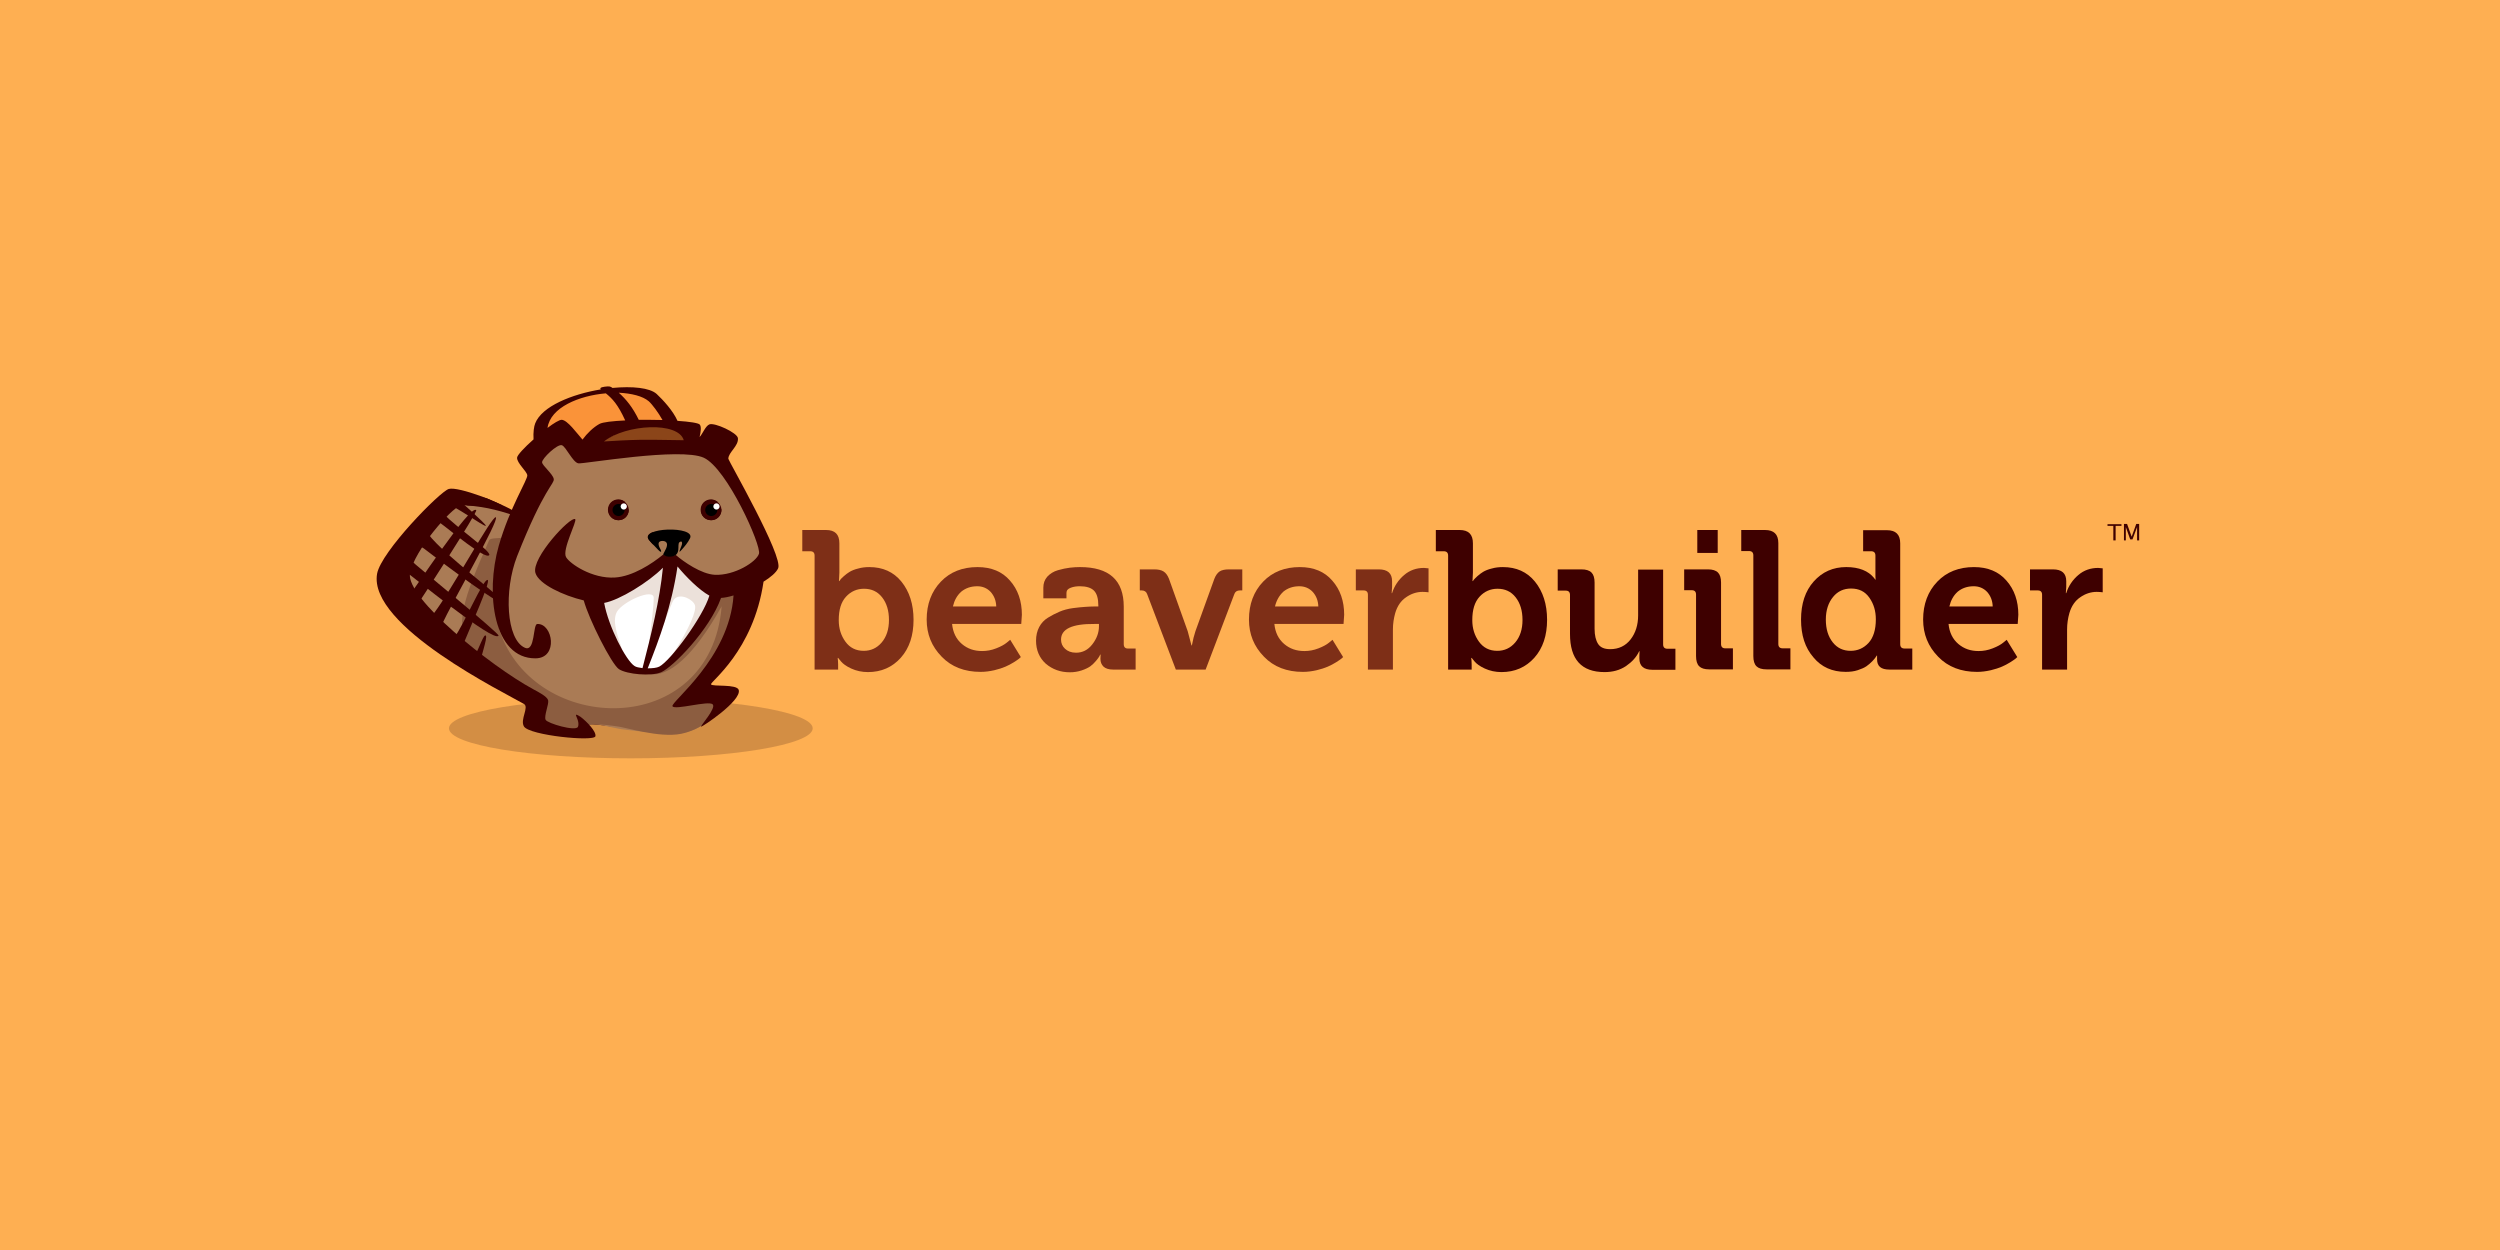 <svg version="1.1" id="Layer_1" xmlns="http://www.w3.org/2000/svg" x="0" y="0" viewBox="0 0 1200 600" xml:space="preserve"><style>.st1,.st2{fill-rule:evenodd;clip-rule:evenodd;fill:#7e2f17}.st2{fill:#3e0000}.st6{fill:#fff}.st10,.st6{fill-rule:evenodd;clip-rule:evenodd}.st12{fill:#3e0000}</style><path fill="#feaf52" d="M0 0h1200v600H0z"/><path id="Fill-46" class="st1" d="M402.6 297.7c0 4 1.1 7.4 3.2 10.3 2.1 2.9 5 4.4 8.8 4.4 3.4 0 6.3-1.3 8.6-4s3.5-6.3 3.5-10.8c0-4.5-1.1-8.1-3.3-10.9-2.2-2.8-5.1-4.1-8.7-4.1-3.4 0-6.3 1.3-8.6 3.8-2.4 2.6-3.5 6.3-3.5 11.3zm-17.5-33.2v-10.1h11.4c4.3 0 6.4 2.1 6.4 6.4v14l-.2 4.1h.2c.1-.2.3-.4.5-.7.2-.3.7-.8 1.6-1.6.9-.8 1.8-1.5 2.8-2.1 1-.6 2.4-1.2 4.1-1.6 1.7-.5 3.5-.7 5.4-.7 6.4 0 11.6 2.3 15.4 7 3.8 4.7 5.8 10.8 5.8 18.3s-2 13.6-6.1 18.2-9.4 6.9-15.8 6.9c-2.9 0-5.6-.6-8-1.7-2.4-1.1-4-2.3-4.9-3.4l-1.4-1.7h-.2c.1.9.2 2 .2 3.2v2.4H391v-54.7c0-1.4-.7-2.1-2.1-2.1h-3.8z"/><path id="Fill-47" class="st1" d="M457.4 291.1h20.8c-.1-2.8-1-5.1-2.7-7-1.7-1.8-3.9-2.7-6.4-2.7-3.1 0-5.6.9-7.7 2.6-2 1.8-3.3 4.1-4 7.1m-12.6 6.3c0-7.4 2.3-13.5 6.8-18.2 4.5-4.7 10.4-7 17.6-7 6.7 0 11.9 2.2 15.6 6.5 3.8 4.3 5.7 9.8 5.7 16.4l-.3 4.4H457c.4 4.1 2 7.3 4.7 9.6s5.9 3.4 9.7 3.4c2.3 0 4.5-.4 6.8-1.3s3.9-1.8 5-2.7l1.7-1.4 5.1 8.3c-.2.2-.5.4-.9.8-.4.3-1.2.9-2.5 1.7-1.3.8-2.6 1.5-4 2.1-1.4.6-3.2 1.2-5.3 1.7-2.2.5-4.4.8-6.6.8-7.7 0-14-2.4-18.7-7.3-4.8-4.9-7.2-10.8-7.2-17.8"/><path id="Fill-48" class="st1" d="M509.3 307c0 1.7.6 3.2 1.9 4.4 1.3 1.2 3 1.9 5.3 1.9 3.1 0 5.7-1.3 7.8-4 2.1-2.7 3.2-5.6 3.2-8.7v-1.1h-2.1c-10.8-.1-16.1 2.4-16.1 7.5m-12 .5c0-2.4.5-4.6 1.5-6.5 1-1.9 2.4-3.4 4.2-4.5 1.8-1.1 3.7-2.1 5.6-2.9s4.1-1.4 6.4-1.7c2.3-.3 4.3-.5 5.9-.6 1.6-.1 3.2-.2 4.8-.2h1.5v-.4c0-3.4-.7-5.8-2.1-7.2-1.4-1.4-3.7-2.1-6.8-2.1-1.5 0-3 .2-4.3.7-1.4.5-2.1 1.3-2.1 2.5v2.6h-11.1v-5.1c0-2.1.6-3.8 1.9-5.3 1.3-1.4 3-2.5 5.1-3.1 2.1-.6 4-1 5.7-1.2 1.7-.2 3.3-.3 4.9-.3 14 0 21 6.3 21 19v18c0 1.4.7 2.1 2 2.1h3.7v10.1h-10.8c-2.1 0-3.6-.5-4.6-1.4-1-1-1.5-2.2-1.5-3.8l.1-2h-.2l-.5 1c-.2.4-.7 1-1.5 2s-1.7 1.8-2.7 2.6c-1 .7-2.4 1.4-4.2 2-1.8.6-3.7.9-5.7.9-4.5 0-8.3-1.4-11.5-4.1-3.1-2.8-4.7-6.5-4.7-11.1"/><path id="Fill-49" class="st1" d="M547.1 283.4v-10.1h6.9c1.9 0 3.4.3 4.5 1s1.9 1.8 2.6 3.5l9 25.2 1.8 6.8h.2c.5-2.7 1.1-5 1.7-6.8l9.1-25.2c.6-1.6 1.5-2.8 2.5-3.5 1.1-.7 2.6-1 4.5-1h6.4v10.1h-1.2c-1.3 0-2.2.6-2.6 1.7l-13.8 36.3h-14.3l-13.8-36.3c-.4-1.1-1.3-1.7-2.6-1.7h-.9z"/><path id="Fill-50" class="st1" d="M612 291.1h20.8c-.1-2.8-1-5.1-2.7-7-1.7-1.8-3.9-2.7-6.4-2.7-3.1 0-5.6.9-7.7 2.6-1.9 1.8-3.3 4.1-4 7.1m-12.5 6.3c0-7.4 2.3-13.5 6.8-18.2 4.5-4.7 10.4-7 17.6-7 6.7 0 11.9 2.2 15.6 6.5 3.8 4.3 5.7 9.8 5.7 16.4l-.3 4.4h-33.2c.4 4.1 2 7.3 4.7 9.6s5.9 3.4 9.7 3.4c2.3 0 4.5-.4 6.8-1.3s3.9-1.8 5-2.7l1.7-1.4 5.1 8.3c-.2.2-.5.4-.9.8-.4.3-1.2.9-2.5 1.7-1.3.8-2.6 1.5-4 2.1-1.4.6-3.2 1.2-5.3 1.7-2.2.5-4.4.8-6.6.8-7.7 0-14-2.4-18.7-7.3-4.8-4.9-7.2-10.8-7.2-17.8"/><path id="Fill-51" class="st1" d="M650.8 283.4v-10.1h11c4.3 0 6.4 1.9 6.4 5.7v2.8l-.2 2.9h.2c1.1-3.5 3.1-6.4 5.8-8.7 2.7-2.3 5.9-3.4 9.5-3.4l2.2.2v11.5c-.8-.1-1.8-.2-2.9-.2-2.8 0-5.5.9-7.9 2.6-2.5 1.7-4.2 4.2-5.2 7.6-.7 2.5-1.1 5.1-1.1 7.9v19.2h-12v-35.9c0-1.4-.7-2.1-2.1-2.1h-3.7z"/><path id="Fill-52" class="st2" d="M706.7 297.7c0 4 1.1 7.4 3.2 10.3 2.1 2.9 5 4.4 8.8 4.4 3.4 0 6.3-1.3 8.6-4s3.5-6.3 3.5-10.8c0-4.5-1.1-8.1-3.3-10.9-2.2-2.8-5.1-4.1-8.7-4.1-3.4 0-6.3 1.3-8.6 3.8-2.4 2.6-3.5 6.3-3.5 11.3zm-17.5-33.2v-10.1h11.4c4.3 0 6.4 2.1 6.4 6.4v14l-.2 4.1h.2c.1-.2.3-.4.5-.7.2-.3.8-.8 1.6-1.6.9-.8 1.8-1.5 2.8-2.1 1-.6 2.4-1.2 4.1-1.6 1.7-.5 3.5-.7 5.4-.7 6.4 0 11.6 2.3 15.4 7 3.8 4.7 5.8 10.8 5.8 18.3s-2 13.6-6.1 18.2-9.4 6.9-15.8 6.9c-2.9 0-5.6-.6-8-1.7-2.4-1.1-4-2.3-4.9-3.4l-1.4-1.7h-.2c.1.9.2 2 .2 3.2v2.4h-11.3v-54.7c0-1.4-.7-2.1-2.1-2.1h-3.8z"/><path id="Fill-53" class="st2" d="M747.7 283.4v-10.1h11.4c2.2 0 3.8.5 4.8 1.5s1.5 2.6 1.5 4.8v22.2c0 3.2.6 5.6 1.7 7.3 1.1 1.7 3 2.5 5.8 2.5 4.1 0 7.4-1.6 9.8-4.7 2.4-3.1 3.6-7 3.6-11.5v-22h12v35.9c0 1.4.7 2.1 2.1 2.1h3.8v10.1h-11c-4.2 0-6.3-1.8-6.3-5.4v-1.3l.1-2.2h-.2c-1.3 2.8-3.4 5.1-6.3 7.1-3 2-6.4 2.9-10.3 2.9-11.1 0-16.6-6.1-16.6-18.3v-18.7c0-1.4-.7-2.1-2-2.1h-3.9z"/><path id="Fill-54" class="st2" d="M814.7 265.4h9.8v-11h-9.8v11zm-6.3 18v-10.1h11.4c2.2 0 3.8.5 4.8 1.5s1.5 2.6 1.5 4.8v29.5c0 1.4.7 2.1 2 2.1h3.7v10.1h-11.4c-2.2 0-3.8-.5-4.8-1.5s-1.5-2.6-1.5-4.9v-29.5c0-1.4-.7-2.1-2-2.1h-3.7z"/><path id="Fill-55" class="st2" d="M835.8 264.5v-10.1h11.4c4.3 0 6.4 2.1 6.4 6.3v48.4c0 1.4.7 2.1 2.1 2.1h3.7v10.1H848c-2.3 0-3.9-.5-4.9-1.5-1-1-1.5-2.6-1.5-4.9v-48.3c0-1.4-.7-2.1-2.1-2.1h-3.7z"/><path id="Fill-56" class="st2" d="M876.4 297.4c0 4.5 1.1 8.1 3.3 10.9 2.2 2.8 5.1 4.1 8.6 4.1 3.4 0 6.3-1.3 8.6-3.8s3.5-6.3 3.5-11.3c0-4-1-7.4-3.1-10.4s-5-4.4-8.8-4.4c-3.5 0-6.4 1.3-8.6 4-2.3 2.8-3.5 6.4-3.5 10.9m-11.9 0c0-7.6 2-13.7 6.1-18.3 4.1-4.6 9.3-6.9 15.6-6.9 6.1 0 10.6 1.8 13.4 5.3l.5.7h.2c-.1-.8-.1-1.8-.1-2.9v-8.6c0-1.4-.7-2.1-2.1-2.1h-3.8v-10.1h11.4c4.3 0 6.4 2.1 6.4 6.3v48.4c0 1.4.7 2.1 2.1 2.1h3.7v10.1h-11c-4 0-5.9-1.6-5.9-4.9v-1.8h-.2c-.1.2-.3.5-.5.8-.2.4-.8 1-1.6 1.9-.9.9-1.8 1.7-2.8 2.4-1 .7-2.4 1.3-4.2 1.9-1.8.6-3.7.8-5.8.8-6.4 0-11.6-2.3-15.4-6.9-4.1-4.7-6-10.7-6-18.2"/><path id="Fill-57" class="st2" d="M935.7 291.1h20.8c-.1-2.8-1-5.1-2.7-7-1.7-1.8-3.9-2.7-6.4-2.7-3.1 0-5.6.9-7.7 2.6-2 1.8-3.3 4.1-4 7.1m-12.6 6.3c0-7.4 2.3-13.5 6.8-18.2 4.5-4.7 10.4-7 17.6-7 6.7 0 11.9 2.2 15.6 6.5 3.8 4.3 5.7 9.8 5.7 16.4l-.3 4.4h-33.2c.4 4.1 2 7.3 4.7 9.6s5.9 3.4 9.7 3.4c2.3 0 4.5-.4 6.8-1.3s3.9-1.8 5-2.7l1.7-1.4 5.1 8.3c-.2.2-.5.4-.9.8-.4.3-1.2.9-2.5 1.7-1.3.8-2.6 1.5-4 2.1-1.4.6-3.2 1.2-5.3 1.7-2.2.5-4.4.8-6.6.8-7.7 0-14-2.4-18.7-7.3-4.8-4.9-7.2-10.8-7.2-17.8"/><path id="Fill-58" class="st2" d="M974.4 283.4v-10.1h11c4.3 0 6.4 1.9 6.4 5.7v2.8l-.2 2.9h.2c1.1-3.5 3.1-6.4 5.8-8.7 2.7-2.3 5.9-3.4 9.5-3.4l2.2.2v11.5c-.8-.1-1.8-.2-2.9-.2-2.8 0-5.5.9-7.9 2.6-2.5 1.7-4.2 4.2-5.2 7.6-.7 2.5-1.1 5.1-1.1 7.9v19.2h-12v-35.9c0-1.4-.7-2.1-2.1-2.1h-3.7z"/><path id="Fill-59" d="M390.1 349.6c0 7.9-39.1 14.4-87.3 14.4-48.2 0-87.3-6.4-87.3-14.4 0-7.9 39.1-14.4 87.3-14.4 48.2 0 87.3 6.5 87.3 14.4" fill-rule="evenodd" clip-rule="evenodd" fill="#d38e44"/><path id="Fill-60" class="st2" d="M276.3 347.3c18.1-.5 41.1 8.8 55.9-1.4 3.3-2.3 1.5-3.9 1.3-3.7-14 14.9-33.1 2.5-60.1 1.1-.1 0 2.8 3.8 2.9 4"/><path id="Fill-61" d="M250.4 250.3c-10.8-12.2-27.9-10.9-36.2-6.1-11.5 6.6-32.9 30.7-19.4 43.4 8.9 8.4 10.8 14 23.8 21.8 7 4.2 15.6 14.2 25.4 19.8 5 2.9 12.7 7 13.4 12.7 1.1 9.3 14.1 11.2 25.6 10.5 2.3-.1-3.9-4.8-1.9-5.1 3.5-.5 14.8 2.4 17 2.7 10.9 1.4 18.9 2 24.8 2 12.5-.1 16.7-6 18.7-8.1 6.5-6.7.1-10.3-2-13.8-.7-1.3 1.1-3.6 1.5-4.6 3.2-8.3 5.2-11.2 10.2-18.6 3.9-5.8 3 1.9 6.3-7.7 8.4-23.9 1.6-7.7 2.7-19.4.4-4.2 14.8-8.7 3.3-28.3-3.7-6.4-10.2-22.8-17.3-31.1-7.3-8.6-3.8-1.3-10.4-3.3-51.8-15.5-23.7 5.8-57.8-3.1-15.9-4.2-17.5-5.2-20.6 16-1.2 10.3-1.4 5.9-7.1 20.3" fill-rule="evenodd" clip-rule="evenodd" fill="#aa7b55"/><path id="Fill-62" d="M311.7 323.6c9.3 1.4 21.2-8.4 34.7-32.6-5.2 64.4-90.2 62.2-106.7 11.3-2.1-6.4 1.8-30.7 8.6-44.7 19.2-39-1-2-5.4 0-3 1.3-7.4.1-8.2 1.9-11.8 26.8-17.6 41.6-8.5 53.9 8.4 11.3 22.7 15.7 24.5 17 .5.4 4.1 15.8 11.4 18.8 5.1 2.1 11.6 4.1 16.2 3 2.1-.5 2.3-3.9 4.5-4.2 5.2-.8 12.4.6 13 .6 4 .3 20.6 5.8 31.3 3.6 12.9-2.7 20-13.3 21.7-15.1 2.3-2.4-15.2-6.7-12.8-9.4 11.9-13.3 22.8-30.8 17.7-40.3-.2-.3 14.3-9.3 14.5-20.4.2-11.5-4.8 21.8-35.9 14.9-9.7-2.2-9.2 19.9-14.4 19.7-34.8-1.9-7.3 17.3-6.2 22" fill-rule="evenodd" clip-rule="evenodd" fill="#8c5d40"/><path id="Fill-63" class="st6" d="M318.5 268.7c.1 2.4-18.7 8.7-23.4 12.3-4.5 3.5-7.5 2.1-7.8 10.7 0 1.4 4.5 14.5 5.6 16.7 4.6 9.4 8.9 15 20.5 14.2 3.3-.2 6.9-2.8 9.6-4.7 3.6-2.5 14.4-22.6 18.5-28.2 7.7-10.6-2.9-8.9-11.8-17.9-1.4-1.3-9.3-3.1-11.2-3.1"/><path id="Fill-64" d="M318.5 268.7c.1 1.4-15.7 9.9-20.5 12.1-4.5 2.1-8.9-3.2-10.8 1.5-3.3 8.2 10.5 28.5 11.5 29.8-1.7-5.6-5.2-13.6-2.6-18.4 2.6-4.8 17.7-11.7 17.7-6.7-.1 5-1.3 14.2-2.9 27.1 3.3-.1 10.8-24.4 12.7-26.5 3-3.2 9.3.3 10 3 .7 2.7-2.4 10.4-10.3 22.9 3-2.4 16.5-15.3 18.4-22.1 3.1-10.6-6.8-16.3-12.2-19.5-1.2-.9-9.1-3.2-11-3.2" fill-rule="evenodd" clip-rule="evenodd" fill="#ece1da"/><path id="Fill-65" d="M260.3 211.4c-3.2.2 0-8.4 3.4-11.4 12.8-11.5 13.4-8.4 25.9-12.7 5.2-1.8 20.2 1.4 24.9 3.8 1.8.9 5.4 10.6 10.3 12.8 6.2 2.8 10.5 10.9 0 12.5-11.1 1.7-28.4 3.4-37.7-4-6.3-5-2.6 4.8-11.1 1.1l-15.7-2.1" fill-rule="evenodd" clip-rule="evenodd" fill="#fa9339"/><path id="Fill-66" d="M288.2 212.2c-1.7.1 5.5-2.4 7.4-4 6.9-6.2 7.8-2.5 14.5-4.9 2.8-1 13.7 1.6 16.3 2.9 1 .5 1.1 2 3.7 3.2 3.3 1.5 5.7 3.7.1 4.5-6 .9-17 4.9-21.9.9-3.4-2.7-1 .8-6 .6-2.1 0-32.5-3.9-14.1-3.2" fill-rule="evenodd" clip-rule="evenodd" fill="#8b4519"/><path id="Fill-67" class="st2" d="M228.6 244.9c-2.8-3.3-30.3 39.2-32.7 41.6-5.3 5.1 2.5 7.8 11.5 15.3 15.8 13.1 12.9 11.9 24.2 17.2.1-.2.1-.2-.9-1.2-.6-.6 3.5-11.7 2.5-12.7s-3 5.7-5.4 9.8c-2.2-2.1-5.5-5.3-5.4-5.7 3.5-8.6 13.1-29.8 11.7-30.8-1.9-1.2-12.2 23-15.7 27-1.2 1.4-4.6-.5-5.6-1.7-.7-.7-1.7-1.8-1-3.3 5.6-12.1 28-50.8 26.2-52.1-1.7-1.1-21.4 35.2-29.6 45.9-2.8 3.7-6.5-2.5-8.2-3.7 2.4-3.5 29.1-44.7 28.4-45.6"/><path id="Fill-68" class="st2" d="M311.6 259.3c.8 1 1.5 1.7 2.2 2.4-.8-2-.8-4.4-.1-6.4-2.4.8-3.6 2.2-2.1 4"/><path id="Fill-69" class="st2" d="M343.9 241c.3 0 .6.1.8.1-.9-.8-2.1-1.4-3.4-1.4-2.8 0-5 2.2-5 5s2.2 5 5 5 5-2.2 5-5v-.5c-.3 1-1.3 1.7-2.4 1.7-1.4 0-2.5-1.1-2.5-2.5 0-1.2 1.1-2.4 2.5-2.4"/><path id="Fill-70" class="st2" d="M278.7 344.1c-.7-.5-2-1.2-2.2-1-.4.3 1.9 3.4.9 5.8-1.1 2.3-14.7-1.7-15.5-3.4-.9-1.8 1.7-7.6 1.2-9.4-.5-1.8-4.6-3.9-7.2-5.3-20.5-11.1-61.1-43.8-59.1-55.5 1.9-11.1 19.9-31.5 24.1-32.5s20.3 1.7 20.7.5c.4-1.3-21.6-10-26.2-8.6-4.3 1.3-32.5 30.1-34.4 40.7-4.4 25.1 61.8 57.4 70.5 62.5 2.6 1.5-2 7.5 0 10.8 2.6 4.3 33.7 7.4 34.3 4.7.5-2.3-4.2-7.1-7.1-9.3"/><path id="Fill-71" class="st2" d="M316.4 320c-1.2.6-3.3.8-5.5.8 5.6-14.1 11.5-29.9 14.3-48.9 4.1 5 10.4 11.3 15.3 14-2.9 9.9-18.6 31.3-24.1 34.1m-8 .7c-1.6-.2-3.1-.5-3.8-1-4.1-2.5-12.6-19.1-14.6-30.3 7.3-1.3 21.4-10 28.2-16.9-1.5 15.5-5.7 32.4-9.8 48.2m-1-109.6c-6.3.1-12.6.5-17.5.8 10.5-8.3 35.7-9.7 38.3-.6-5.2 0-12.7-.3-20.8-.2m-27.8-.1c-2.6-2.9-7.2-9.4-10-9.5-1.1 0-3.8 1.6-6.8 3.9 1.4-9.9 15.2-15.5 28-16.6 3.1 2.5 5.8 5.3 9.3 13-6 .3-10.8.8-12.4 1.7-2.9 1.6-5.9 4.5-8.1 7.5m31.8-18.4c1.6 1.4 4.6 5.4 6.6 9-3.7-.1-7.6-.1-11.4-.1-2.9-6-6.1-9.9-9.6-13 6.1.3 11.5 1.6 14.4 4.1m38.2 27.6c0-3.1 5-6.1 4.6-9.9-.3-2.6-11.2-7.6-13.7-6.6-1.9.8-3.1 4.3-4.7 6.1.6-2.5.9-5 .1-6-.7-.8-4.9-1.4-10.7-1.8-2.1-4.8-6.9-10-10-12.9-3.3-3-11.7-3.8-21.2-2.9-1-.7-1.3-.9-3.7-.6-2.2.3-2.4.8-1.9 1.3-13.9 2.3-28.3 8.1-31.5 16.3-.6 1.5-1 4.2-.8 7.7-4.3 3.8-7.9 7.6-7.9 8.8-.1 2.6 4.6 6.4 4.9 8.4.3 2-8.4 15.4-13.7 33.9-6.5 22.8-2.6 54.2 17.7 54 11-.1 8.3-16.8.8-16.5-2.2.1-.9 13.7-6 11.4-8.9-4-10.1-27.5-3.7-43.9 13-32.9 18-34.7 17.6-37.1-.4-2.4-5.5-6.4-5.6-8-.1-1.8 7.3-8.9 9.5-8.2 2 .7 5.2 8.2 7.9 8.7 2.4.4 49-7.8 60.2-2.7 11.2 5.1 27.8 42.3 26.5 46.1-1.2 3.9-11.7 10.5-21.1 10.1-6.6-.3-15.1-6.3-18.8-9.5.1-.1.2-.1.3-.2-1 .4-2.1.6-3.3.6-1.2 0-2.2-.2-3.1-.6-5.3 4.4-14.7 10.5-23.1 11-10.9.7-21.7-6.6-23.5-9.8-2-3.6 5.4-17.3 4.4-18.2-2.1-1.7-21.2 18.7-19.1 25.8 1.6 5.4 13.5 10.9 23.2 13.2 2.4 8.9 13.3 30.6 16.9 33 3.9 2.5 15.4 3.5 20.2 1.5 5.5-2.3 23.3-20.3 28.8-35.7 1.7-.1 3.8-.5 6-1.2-2 30.3-30.4 51.2-29.3 53.2 1.1 2 17.4-2.9 19.3-.9 1.8 1.8-6.1 10.5-5.6 10.7.5.2 19.5-12.4 18.1-17.6-.8-3-12.6-1.5-13.3-2.7-.7-1.1 20.3-15.8 25.2-49.3 3.4-2.1 6.1-4.4 7-6.4 2.7-5.6-23.9-51.8-23.9-52.6"/><path id="Fill-72" class="st2" d="M299.4 241c.3 0 .6.1.8.1-.9-.9-2.1-1.4-3.4-1.4-2.8 0-5 2.2-5 5 0 2.7 2.2 5 5 5s5-2.2 5-5v-.5c-.3.8-1 1.4-1.8 1.6-.2 0-.4.1-.6.1-1.4 0-2.5-1.1-2.5-2.5 0-.7.3-1.4.8-1.9.5-.2 1-.5 1.7-.5"/><path id="Fill-73" class="st2" d="M341.4 249.7c2.7 0 4.9-2.2 4.9-4.9s-2.2-4.9-4.9-4.9-4.9 2.2-4.9 4.9c-.1 2.7 2.1 4.9 4.9 4.9"/><path id="Fill-74" class="st10" d="M341.4 247.7c1.6 0 2.9-1.3 2.9-2.9 0-1.6-1.3-2.9-2.9-2.9s-2.9 1.3-2.9 2.9c0 1.6 1.3 2.9 2.9 2.9"/><path id="Fill-75" class="st6" d="M343.9 244.6c.8 0 1.5-.7 1.5-1.5s-.7-1.5-1.5-1.5-1.5.7-1.5 1.5.7 1.5 1.5 1.5"/><path id="Fill-76" class="st2" d="M296.9 249.7c2.7 0 4.9-2.2 4.9-4.9s-2.2-4.9-4.9-4.9-4.9 2.2-4.9 4.9 2.2 4.9 4.9 4.9"/><path id="Fill-77" class="st10" d="M296.9 247.7c1.6 0 2.9-1.3 2.9-2.9 0-1.6-1.3-2.9-2.9-2.9s-2.9 1.3-2.9 2.9c0 1.6 1.3 2.9 2.9 2.9"/><path id="Fill-78" class="st6" d="M299.4 244.6c.8 0 1.5-.7 1.5-1.5s-.7-1.5-1.5-1.5-1.5.7-1.5 1.5c.1.9.7 1.5 1.5 1.5"/><path id="Fill-79" class="st10" d="M318.4 266.3c-.4-.2 1.4-2.5 1.7-4.2.5-2.2-1.4-2.6-2.7-2.4-2.5.5-.7 3.3-.2 4.3.4.9.1 1.4-1.3-.1-.7-.7-1.3-1.4-1.9-2-.8-.8-1.6-1.6-2.4-2.6-5.2-6.3 22.6-7 19.6-.9-1.1 2.2-2.5 3.8-4.1 5.6-2.3 2.7.3-2 .3-3.1 0-1.3-.7-1.1-1.3-.6-1.3 1.2 1.3 6.5-4.3 6.9-1.2.1-2.5-.2-3.4-.9"/><path id="Fill-80" class="st2" d="M223.9 242.6c10.1.7 17.1 2.8 27.2 6.3-3.2-3.7-8.2-5.7-17.2-9.6-4-1.7-7.9 1-10 3.3"/><path id="Fill-81" class="st2" d="M239.3 305.1c-2.1 3.8-42.6-29.6-45.5-31.4-6.2-3.9 2.2-11.6 9.4-20.9 12.6-16.2 5.6-6.5 15.6-14.1.1.1 14.9 13.1 14.4 13.7-.6.7-16.4-10.7-17.3-9.6-1.6 1.8-3.2 3.6-2.9 3.9 6 6.4 23.3 18.2 21.8 19.8-2 2.2-18.9-12.2-23.8-15.7-4.2-3-6.1 4.6-5.4 5.6 8 10.6 37.1 31.2 35.6 32.8-1.4 1.5-26.7-17.4-37.7-25.9-3.7-2.9-5 4-6.4 5.6 3.1 2.9 42.7 35.2 42.2 36.2"/><path class="st12" d="M1014.4 259.4v-7h-2.8v-.8h6.7v.8h-2.8v7h-1.1zM1019.5 259.4v-7.9h1.5l2.2 6.1 2.2-6.1h1.4v7.9h-1V253l-2.2 5.9h-1.1l-2.1-5.9v6.4h-.9z"/></svg>
